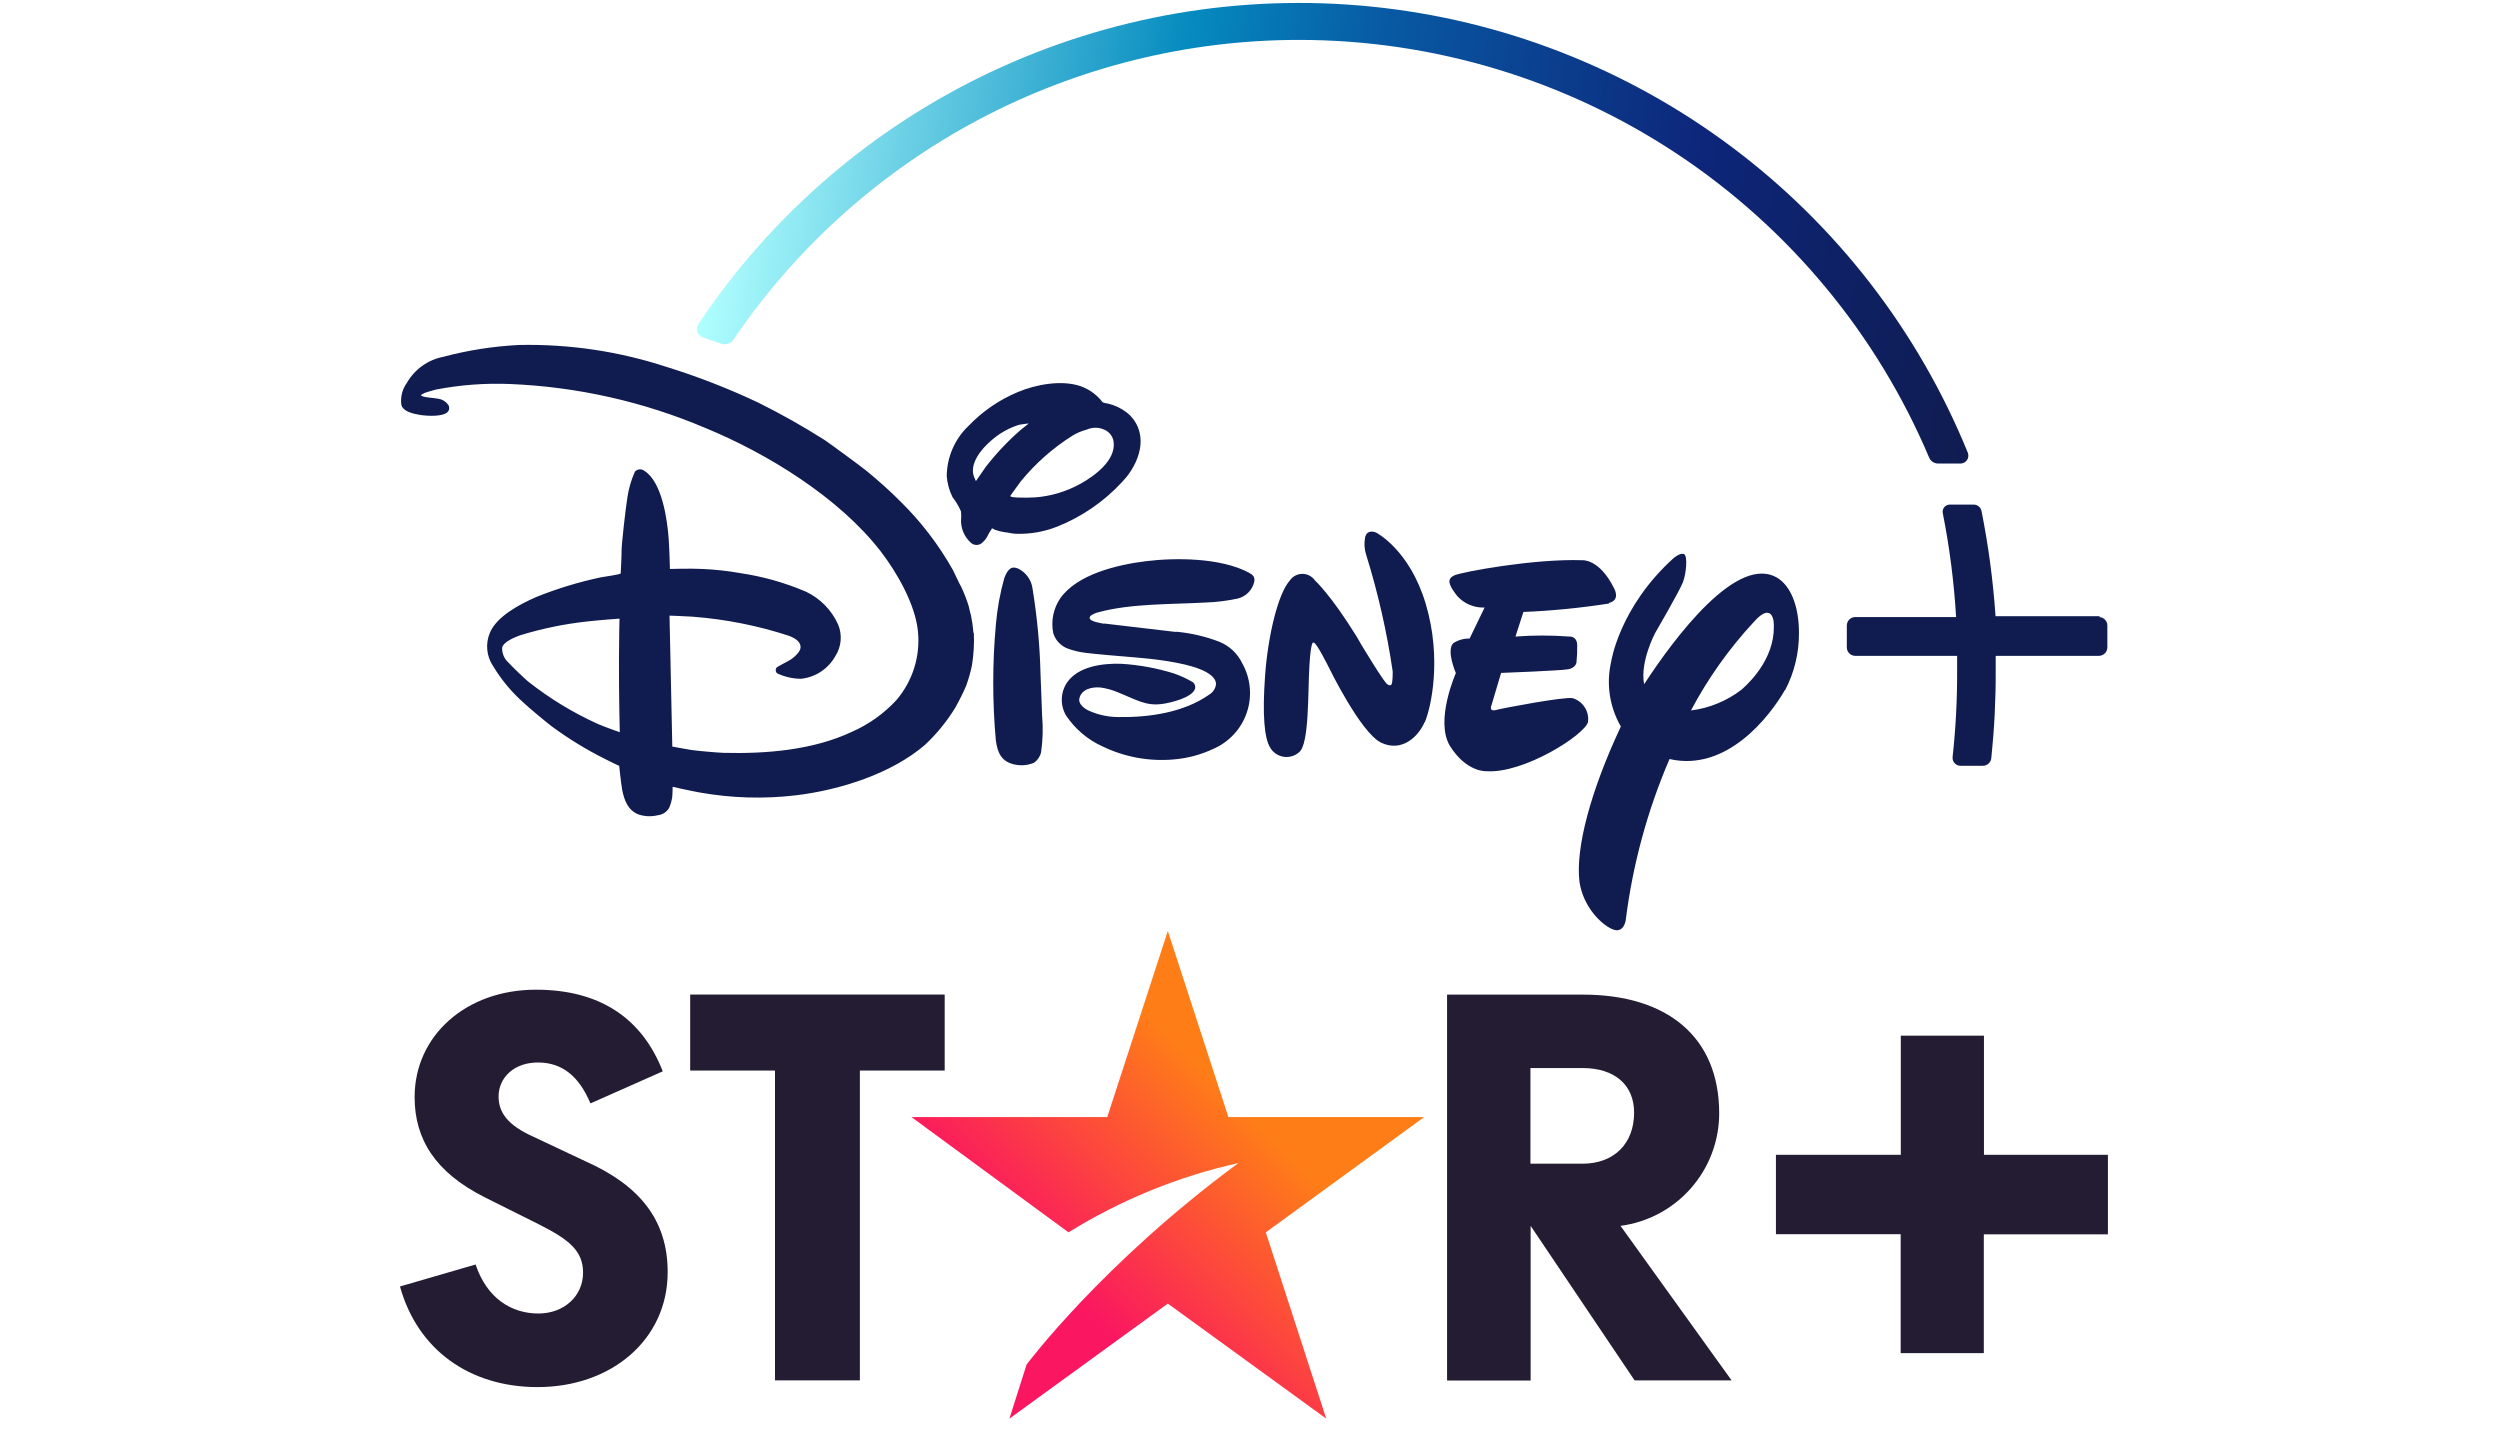 <svg width="161" height="92" viewBox="0 0 161 92" fill="none" xmlns="http://www.w3.org/2000/svg">
<g clip-path="url(#clip0_10_4571)">
<path d="M75.69 40.689H75.823C76.751 40.781 77.662 40.997 78.532 41.333C79.175 41.594 79.698 42.086 79.999 42.713C80.269 43.193 80.435 43.725 80.485 44.273C80.536 44.822 80.47 45.376 80.292 45.897C80.114 46.419 79.828 46.897 79.452 47.3C79.077 47.703 78.62 48.023 78.113 48.238C77.338 48.601 76.506 48.826 75.654 48.902C74.057 49.056 72.448 48.767 71.003 48.069C70.045 47.637 69.228 46.942 68.647 46.066C68.457 45.737 68.364 45.361 68.381 44.981C68.397 44.602 68.521 44.235 68.739 43.924C69.47 42.902 71.034 42.708 72.209 42.748C73.353 42.818 74.483 43.024 75.578 43.362C76.016 43.511 76.438 43.706 76.835 43.944C76.891 43.995 76.933 44.059 76.955 44.131C76.978 44.203 76.98 44.28 76.963 44.353C76.769 44.951 75.322 45.263 74.918 45.324C73.799 45.498 73.221 45.074 71.949 44.568C71.61 44.427 71.254 44.329 70.891 44.277C70.313 44.22 69.618 44.384 69.506 45.013C69.45 45.34 69.833 45.641 70.124 45.769C70.724 46.038 71.373 46.178 72.031 46.178C74.014 46.209 76.242 45.882 77.867 44.737C77.99 44.665 78.094 44.566 78.171 44.447C78.249 44.328 78.297 44.193 78.312 44.052C78.312 43.459 77.29 43.101 77.29 43.101C76.196 42.646 74.177 42.421 73.14 42.34C72.102 42.258 70.329 42.104 69.92 42.043C69.49 41.995 69.069 41.89 68.668 41.731C68.469 41.639 68.291 41.507 68.147 41.342C68.002 41.178 67.894 40.985 67.829 40.776C67.751 40.389 67.751 39.991 67.829 39.605C67.908 39.219 68.062 38.852 68.284 38.527C69.368 36.993 71.908 36.375 73.804 36.14C75.7 35.905 78.609 35.915 80.413 36.871C80.689 37.019 80.832 37.157 80.776 37.458C80.719 37.714 80.594 37.949 80.413 38.139C80.234 38.329 80.005 38.466 79.753 38.537C79.054 38.691 78.343 38.78 77.627 38.803C75.455 38.925 72.828 38.859 70.753 39.426C70.569 39.467 70.396 39.543 70.242 39.651C69.92 40.004 70.845 40.106 71.044 40.162H71.177L75.777 40.704M62.841 30.993C62.841 30.993 63.194 30.482 63.49 30.058C64.16 29.194 64.914 28.398 65.739 27.681L66.25 27.272C66.25 27.272 65.836 27.313 65.601 27.364C64.941 27.577 64.334 27.925 63.817 28.386C63.142 28.964 62.401 29.92 62.739 30.737C62.79 30.855 62.861 31.013 62.861 31.013M66.613 32.036C67.665 31.963 68.688 31.657 69.608 31.141C70.518 30.63 71.862 29.639 71.719 28.468C71.699 28.293 71.632 28.127 71.526 27.987C71.42 27.847 71.278 27.738 71.116 27.671C70.937 27.589 70.743 27.546 70.546 27.546C70.349 27.546 70.155 27.589 69.976 27.671C69.657 27.754 69.353 27.883 69.071 28.054C67.809 28.849 66.683 29.843 65.739 30.998C65.555 31.243 65.366 31.509 65.228 31.703C65.09 31.898 65.064 31.923 65.069 31.954C65.1 32.071 66.199 32.061 66.603 32.031M63.889 34.024C63.758 34.214 63.642 34.414 63.541 34.622C63.472 34.738 63.384 34.842 63.28 34.928C63.23 34.981 63.169 35.023 63.102 35.052C63.035 35.081 62.962 35.095 62.889 35.095C62.816 35.095 62.744 35.081 62.677 35.052C62.61 35.023 62.549 34.981 62.498 34.928C62.313 34.756 62.163 34.548 62.059 34.318C61.955 34.087 61.897 33.837 61.89 33.584C61.907 33.37 61.907 33.155 61.89 32.94C61.748 32.61 61.565 32.299 61.343 32.015C61.132 31.592 61.005 31.132 60.97 30.661C60.975 30.051 61.104 29.449 61.348 28.89C61.593 28.331 61.947 27.828 62.391 27.41C63.284 26.48 64.359 25.744 65.55 25.248C66.689 24.768 68.356 24.441 69.603 24.875C70.086 25.048 70.519 25.34 70.86 25.724C70.909 25.796 70.967 25.861 71.034 25.918C71.136 25.955 71.243 25.979 71.351 25.989C71.789 26.092 72.2 26.287 72.557 26.562C72.993 26.899 73.294 27.381 73.405 27.921C73.646 29.056 72.991 30.298 72.25 31.054C71.093 32.304 69.672 33.28 68.09 33.911C67.25 34.245 66.351 34.403 65.448 34.377C65.197 34.377 64.936 34.29 64.691 34.274C64.475 34.24 64.263 34.185 64.057 34.111C63.996 34.065 63.919 34.024 63.904 34.039M65.361 36.554C65.427 36.567 65.492 36.586 65.555 36.61C65.812 36.733 66.034 36.92 66.2 37.152C66.365 37.385 66.469 37.655 66.5 37.939C66.797 39.758 66.968 41.596 67.011 43.438C67.052 44.312 67.073 45.176 67.109 46.045C67.181 46.844 67.16 47.648 67.047 48.442C66.985 48.718 66.82 48.961 66.587 49.122C66.2 49.284 65.772 49.325 65.361 49.239C64.522 49.066 64.251 48.529 64.134 47.706C63.908 45.217 63.908 42.713 64.134 40.224C64.221 39.21 64.402 38.208 64.676 37.228C64.773 36.983 64.977 36.492 65.335 36.559M39.897 39.84C39.897 39.84 38.65 39.927 37.797 40.024C36.332 40.185 34.886 40.484 33.478 40.919C33.125 41.046 32.405 41.348 32.338 41.711C32.331 41.896 32.365 42.081 32.44 42.251C32.514 42.421 32.626 42.572 32.767 42.692C32.921 42.871 33.79 43.714 34.01 43.888C35.403 44.99 36.927 45.915 38.548 46.643C39.059 46.858 39.913 47.154 39.913 47.154C39.913 47.154 39.851 44.731 39.862 42.34C39.862 41.077 39.897 39.83 39.897 39.83M62.718 40.796C62.744 41.48 62.703 42.165 62.596 42.84C62.501 43.297 62.373 43.747 62.212 44.185C62.006 44.658 61.775 45.12 61.522 45.57C60.983 46.453 60.326 47.26 59.57 47.967C57.428 49.817 54.111 50.875 51.264 51.217C49.202 51.462 47.115 51.402 45.07 51.038C44.364 50.911 43.317 50.67 43.317 50.67C43.317 50.67 43.317 51.09 43.286 51.386C43.25 51.593 43.191 51.795 43.112 51.989C43.04 52.129 42.934 52.249 42.803 52.339C42.673 52.428 42.523 52.483 42.366 52.5C41.943 52.605 41.499 52.584 41.088 52.439C40.439 52.163 40.204 51.555 40.066 50.855C39.974 50.292 39.877 49.321 39.877 49.321C39.877 49.321 39.366 49.091 38.983 48.887C37.767 48.283 36.608 47.573 35.517 46.766C35.231 46.551 33.984 45.519 33.728 45.263C32.954 44.579 32.289 43.781 31.756 42.897C31.547 42.587 31.419 42.231 31.381 41.86C31.344 41.489 31.399 41.115 31.541 40.77C31.965 39.702 33.493 38.9 34.541 38.445C35.883 37.905 37.27 37.482 38.686 37.182C39.156 37.116 39.882 36.983 39.928 36.958L39.974 36.917C39.974 36.886 40.035 35.828 40.03 35.445C40.025 35.061 40.311 32.572 40.403 32.046C40.486 31.469 40.649 30.906 40.889 30.375C40.964 30.289 41.069 30.236 41.183 30.226C41.296 30.217 41.409 30.252 41.497 30.323C42.637 31.029 42.979 33.482 43.066 34.734C43.117 35.496 43.143 36.641 43.143 36.641C43.143 36.641 44.446 36.6 45.249 36.641C46.07 36.678 46.888 36.768 47.697 36.912C49.148 37.129 50.565 37.531 51.913 38.108C52.827 38.545 53.556 39.29 53.973 40.213C54.112 40.543 54.168 40.901 54.137 41.258C54.106 41.614 53.988 41.957 53.794 42.258C53.569 42.66 53.251 43.003 52.866 43.256C52.481 43.51 52.04 43.667 51.581 43.714C51.05 43.71 50.527 43.59 50.048 43.362C49.995 43.315 49.963 43.248 49.958 43.178C49.953 43.107 49.976 43.037 50.022 42.983C50.053 42.943 50.533 42.697 50.789 42.554C50.918 42.486 51.038 42.402 51.147 42.304C51.372 42.104 51.576 41.885 51.556 41.629C51.525 41.297 51.172 41.087 50.835 40.954C48.803 40.288 46.697 39.871 44.564 39.712C43.966 39.677 43.117 39.646 43.117 39.646L43.296 48.079C43.296 48.079 44.002 48.212 44.553 48.304C44.87 48.35 46.22 48.473 46.598 48.483C49.322 48.554 52.363 48.309 54.862 47.129C55.949 46.652 56.925 45.956 57.73 45.084C58.242 44.485 58.629 43.789 58.868 43.037C59.107 42.286 59.193 41.494 59.12 40.709C58.967 38.91 57.699 36.774 56.692 35.475C54.019 32.041 49.445 29.214 45.417 27.558C41.442 25.87 37.195 24.913 32.88 24.732C31.265 24.663 29.647 24.784 28.06 25.09C27.881 25.141 27.702 25.197 27.549 25.238C27.412 25.273 27.281 25.328 27.161 25.401L27.099 25.463L27.247 25.534C27.38 25.591 27.932 25.626 28.219 25.677C28.343 25.694 28.462 25.735 28.57 25.798C28.678 25.861 28.772 25.945 28.847 26.046C28.9 26.111 28.929 26.194 28.929 26.278C28.929 26.363 28.9 26.445 28.847 26.511C28.566 26.853 27.508 26.797 27.043 26.72C26.578 26.643 25.954 26.495 25.847 26.076C25.778 25.57 25.908 25.057 26.21 24.645C26.456 24.219 26.789 23.851 27.188 23.565C27.588 23.278 28.043 23.08 28.525 22.984C30.123 22.558 31.76 22.301 33.411 22.217C36.634 22.146 39.844 22.621 42.908 23.623C44.927 24.249 46.899 25.016 48.811 25.918C50.286 26.648 51.721 27.457 53.109 28.34C53.457 28.57 55.486 30.063 55.803 30.323C56.462 30.86 57.336 31.632 57.944 32.25C59.296 33.572 60.453 35.08 61.379 36.728C61.553 37.075 61.691 37.418 61.916 37.821C62.097 38.211 62.253 38.612 62.381 39.022C62.437 39.258 62.514 39.605 62.529 39.62C62.606 39.986 62.659 40.357 62.688 40.73M103.642 38.864C101.809 39.15 99.961 39.333 98.107 39.411L97.596 40.995C98.749 40.906 99.908 40.906 101.061 40.995C101.061 40.995 101.532 40.939 101.572 41.506C101.581 41.889 101.566 42.271 101.526 42.651C101.526 42.651 101.496 43.009 100.99 43.101C100.484 43.193 96.671 43.336 96.671 43.336L96.063 45.381C96.063 45.381 95.838 45.856 96.344 45.723C96.85 45.59 100.77 44.854 101.281 44.962C101.6 45.059 101.875 45.267 102.055 45.547C102.236 45.828 102.311 46.164 102.268 46.495C102.058 47.328 98.112 49.843 95.71 49.664C95.71 49.664 94.448 49.745 93.379 48.043C92.388 46.418 93.758 43.346 93.758 43.346C93.758 43.346 93.129 41.91 93.584 41.425C93.898 41.219 94.267 41.114 94.642 41.123L95.608 39.125C95.279 39.139 94.951 39.08 94.647 38.953C94.343 38.825 94.071 38.633 93.85 38.389C93.241 37.622 93.19 37.269 93.655 37.055C94.121 36.84 98.766 35.971 101.894 36.078C101.894 36.078 102.993 35.971 103.939 37.872C103.939 37.872 104.399 38.644 103.617 38.828M91.749 46.495C91.345 47.445 90.277 48.462 88.948 47.829C87.619 47.195 85.549 42.927 85.549 42.927C85.549 42.927 84.757 41.333 84.604 41.394C84.604 41.394 84.435 41.082 84.328 42.825C84.22 44.568 84.328 47.936 83.658 48.447C83.523 48.566 83.363 48.653 83.19 48.703C83.017 48.753 82.835 48.764 82.657 48.735C82.479 48.706 82.31 48.638 82.161 48.536C82.013 48.435 81.889 48.301 81.798 48.146C81.425 47.532 81.287 46.076 81.471 43.51C81.655 40.944 82.309 38.215 83.07 37.377C83.161 37.247 83.281 37.141 83.421 37.068C83.562 36.995 83.717 36.957 83.875 36.957C84.034 36.957 84.189 36.995 84.329 37.068C84.47 37.141 84.59 37.247 84.68 37.377C84.68 37.377 85.703 38.297 87.374 41.005L87.67 41.517C87.67 41.517 89.204 44.072 89.357 44.072C89.357 44.072 89.48 44.19 89.592 44.103C89.705 44.016 89.689 43.239 89.689 43.239C89.317 40.696 88.746 38.185 87.982 35.731C87.861 35.363 87.838 34.97 87.916 34.591C88.059 34.034 88.616 34.295 88.616 34.295C88.616 34.295 90.773 35.378 91.82 38.895C92.868 42.411 92.163 45.575 91.749 46.531M114.953 44.43C113.972 46.142 111.202 49.73 107.517 48.882C106.091 52.197 105.141 55.697 104.695 59.278C104.695 59.278 104.567 60.146 103.847 59.845C103.126 59.543 101.956 58.409 101.716 56.778C101.46 54.621 102.421 50.972 104.383 46.786C103.656 45.53 103.432 44.046 103.755 42.631C103.755 42.631 104.266 39.114 107.782 35.941C107.782 35.941 108.207 35.572 108.452 35.685C108.697 35.797 108.595 36.942 108.38 37.499C108.166 38.056 106.586 40.776 106.586 40.776C106.586 40.776 105.605 42.615 105.881 44.067C107.736 41.22 111.948 35.475 114.57 37.285C115.449 37.913 115.853 39.278 115.853 40.75C115.864 42.036 115.558 43.305 114.963 44.445M114.202 39.932C114.202 39.932 114.059 38.797 112.95 40.05C111.356 41.767 109.994 43.684 108.897 45.754C110.088 45.604 111.217 45.138 112.168 44.404C112.858 43.796 114.457 42.14 114.212 39.937M135.259 39.682H128.513C128.357 37.406 128.055 35.142 127.608 32.904C127.584 32.787 127.52 32.682 127.427 32.608C127.333 32.533 127.217 32.493 127.097 32.496H125.564C125.496 32.496 125.429 32.511 125.368 32.54C125.307 32.569 125.253 32.611 125.21 32.663C125.167 32.716 125.136 32.777 125.12 32.842C125.103 32.908 125.101 32.976 125.114 33.042C125.552 35.252 125.839 37.489 125.973 39.738H119.482C119.336 39.738 119.197 39.796 119.095 39.898C118.992 40.001 118.935 40.14 118.935 40.285V41.69C118.935 41.835 118.992 41.974 119.095 42.077C119.197 42.18 119.336 42.237 119.482 42.237H126.039C126.039 42.585 126.039 42.892 126.039 43.183C126.047 45.042 125.95 46.9 125.748 48.749C125.74 48.82 125.747 48.893 125.769 48.962C125.791 49.03 125.828 49.093 125.876 49.147C125.924 49.201 125.983 49.243 126.049 49.273C126.115 49.302 126.187 49.316 126.259 49.316H127.7C127.838 49.315 127.971 49.262 128.071 49.167C128.172 49.072 128.233 48.943 128.242 48.805C128.437 46.937 128.531 45.061 128.523 43.183C128.523 42.892 128.523 42.58 128.523 42.237H135.167C135.312 42.236 135.45 42.178 135.553 42.076C135.655 41.973 135.713 41.835 135.714 41.69V40.285C135.714 40.14 135.657 40.001 135.554 39.898C135.451 39.796 135.312 39.738 135.167 39.738" fill="#101C50"/>
<path d="M44.967 20.904C44.921 20.974 44.891 21.053 44.88 21.137C44.869 21.22 44.878 21.305 44.906 21.384C44.934 21.463 44.979 21.535 45.038 21.595C45.097 21.654 45.169 21.699 45.248 21.727L46.46 22.136C46.529 22.158 46.602 22.17 46.675 22.171C46.785 22.171 46.893 22.144 46.99 22.092C47.087 22.041 47.17 21.966 47.232 21.875C51.267 15.927 56.697 11.058 63.047 7.693C69.398 4.328 76.476 2.569 83.663 2.57C92.32 2.573 100.784 5.125 107.999 9.908C115.214 14.691 120.861 21.493 124.235 29.465C124.283 29.58 124.364 29.678 124.467 29.747C124.571 29.816 124.693 29.853 124.817 29.853H126.264C126.346 29.851 126.426 29.83 126.498 29.79C126.57 29.751 126.631 29.695 126.677 29.627C126.722 29.558 126.751 29.48 126.76 29.399C126.769 29.317 126.758 29.235 126.729 29.158C123.542 21.332 118.282 14.521 111.516 9.459C104.75 4.397 96.732 1.273 88.324 0.425C79.916 -0.424 71.436 1.034 63.795 4.642C56.153 8.25 49.639 13.872 44.952 20.904" fill="url(#paint0_linear_10_4571)"/>
</g>
<g clip-path="url(#clip1_10_4571)">
<path d="M122.412 74.37V66.695H127.767V74.37H135.759V79.489H127.758V87.142H122.403V79.484H114.37V74.37H122.412Z" fill="#241C32"/>
<path d="M98.56 68.783H101.92C103.942 68.783 105.236 69.828 105.236 71.657C105.236 73.647 103.942 74.942 101.92 74.942H98.56V68.783ZM104.361 78.945C106.118 78.713 107.732 77.851 108.9 76.518C110.069 75.186 110.715 73.474 110.716 71.702C110.716 66.762 107.355 64.053 101.938 64.053H93.191V88.905H98.573V78.945L105.267 88.896H111.514L104.361 78.945Z" fill="#241C32"/>
<path d="M60.838 68.944V64.049H44.448V68.944H49.91V88.896H55.376V68.944H60.838Z" fill="#241C32"/>
<path d="M34.34 73.201C32.721 72.474 32.109 71.666 32.109 70.613C32.109 69.395 33.122 68.382 34.742 68.426C36.157 68.462 37.254 69.234 38.026 71.059L42.681 68.993C41.387 65.677 38.754 63.736 34.51 63.736C30.016 63.736 26.701 66.695 26.701 70.653C26.701 73.362 28.039 75.504 31.194 77.093L34.675 78.833C36.612 79.81 37.549 80.529 37.549 81.957C37.549 83.492 36.299 84.59 34.675 84.59C32.935 84.59 31.359 83.612 30.628 81.434L25.759 82.849C26.892 86.937 30.253 89.329 34.621 89.329C39.352 89.329 42.998 86.294 42.998 81.921C42.998 78.561 41.181 76.329 37.692 74.781L34.34 73.201Z" fill="#241C32"/>
<path d="M91.719 71.938H79.108L75.208 59.952L71.308 71.938H58.697L68.813 79.364C72.182 77.272 75.88 75.763 79.751 74.901C70.933 81.403 66.113 87.878 66.113 87.878L65.007 91.359L75.208 83.951L85.409 91.359L81.518 79.364L91.719 71.938Z" fill="url(#paint1_linear_10_4571)"/>
</g>
<defs>
<linearGradient id="paint0_linear_10_4571" x1="128.104" y1="19.478" x2="46.593" y2="8.458" gradientUnits="userSpaceOnUse">
<stop stop-color="#101C50"/>
<stop offset="0.24" stop-color="#0D267A"/>
<stop offset="0.5" stop-color="#085AA4"/>
<stop offset="0.65" stop-color="#058BBF"/>
<stop offset="1" stop-color="#B1FFFF"/>
</linearGradient>
<linearGradient id="paint1_linear_10_4571" x1="64.757" y1="92.33" x2="87.995" y2="69.119" gradientUnits="userSpaceOnUse">
<stop offset="0.28" stop-color="#FA1660"/>
<stop offset="0.78" stop-color="#FF7D17"/>
</linearGradient>
<clipPath id="clip0_10_4571">
<rect width="110" height="59.769" fill="white" transform="translate(25.75 0.184)"/>
</clipPath>
<clipPath id="clip1_10_4571">
<rect width="110" height="31.402" fill="white" transform="translate(25.75 59.952)"/>
</clipPath>
</defs>
</svg>
